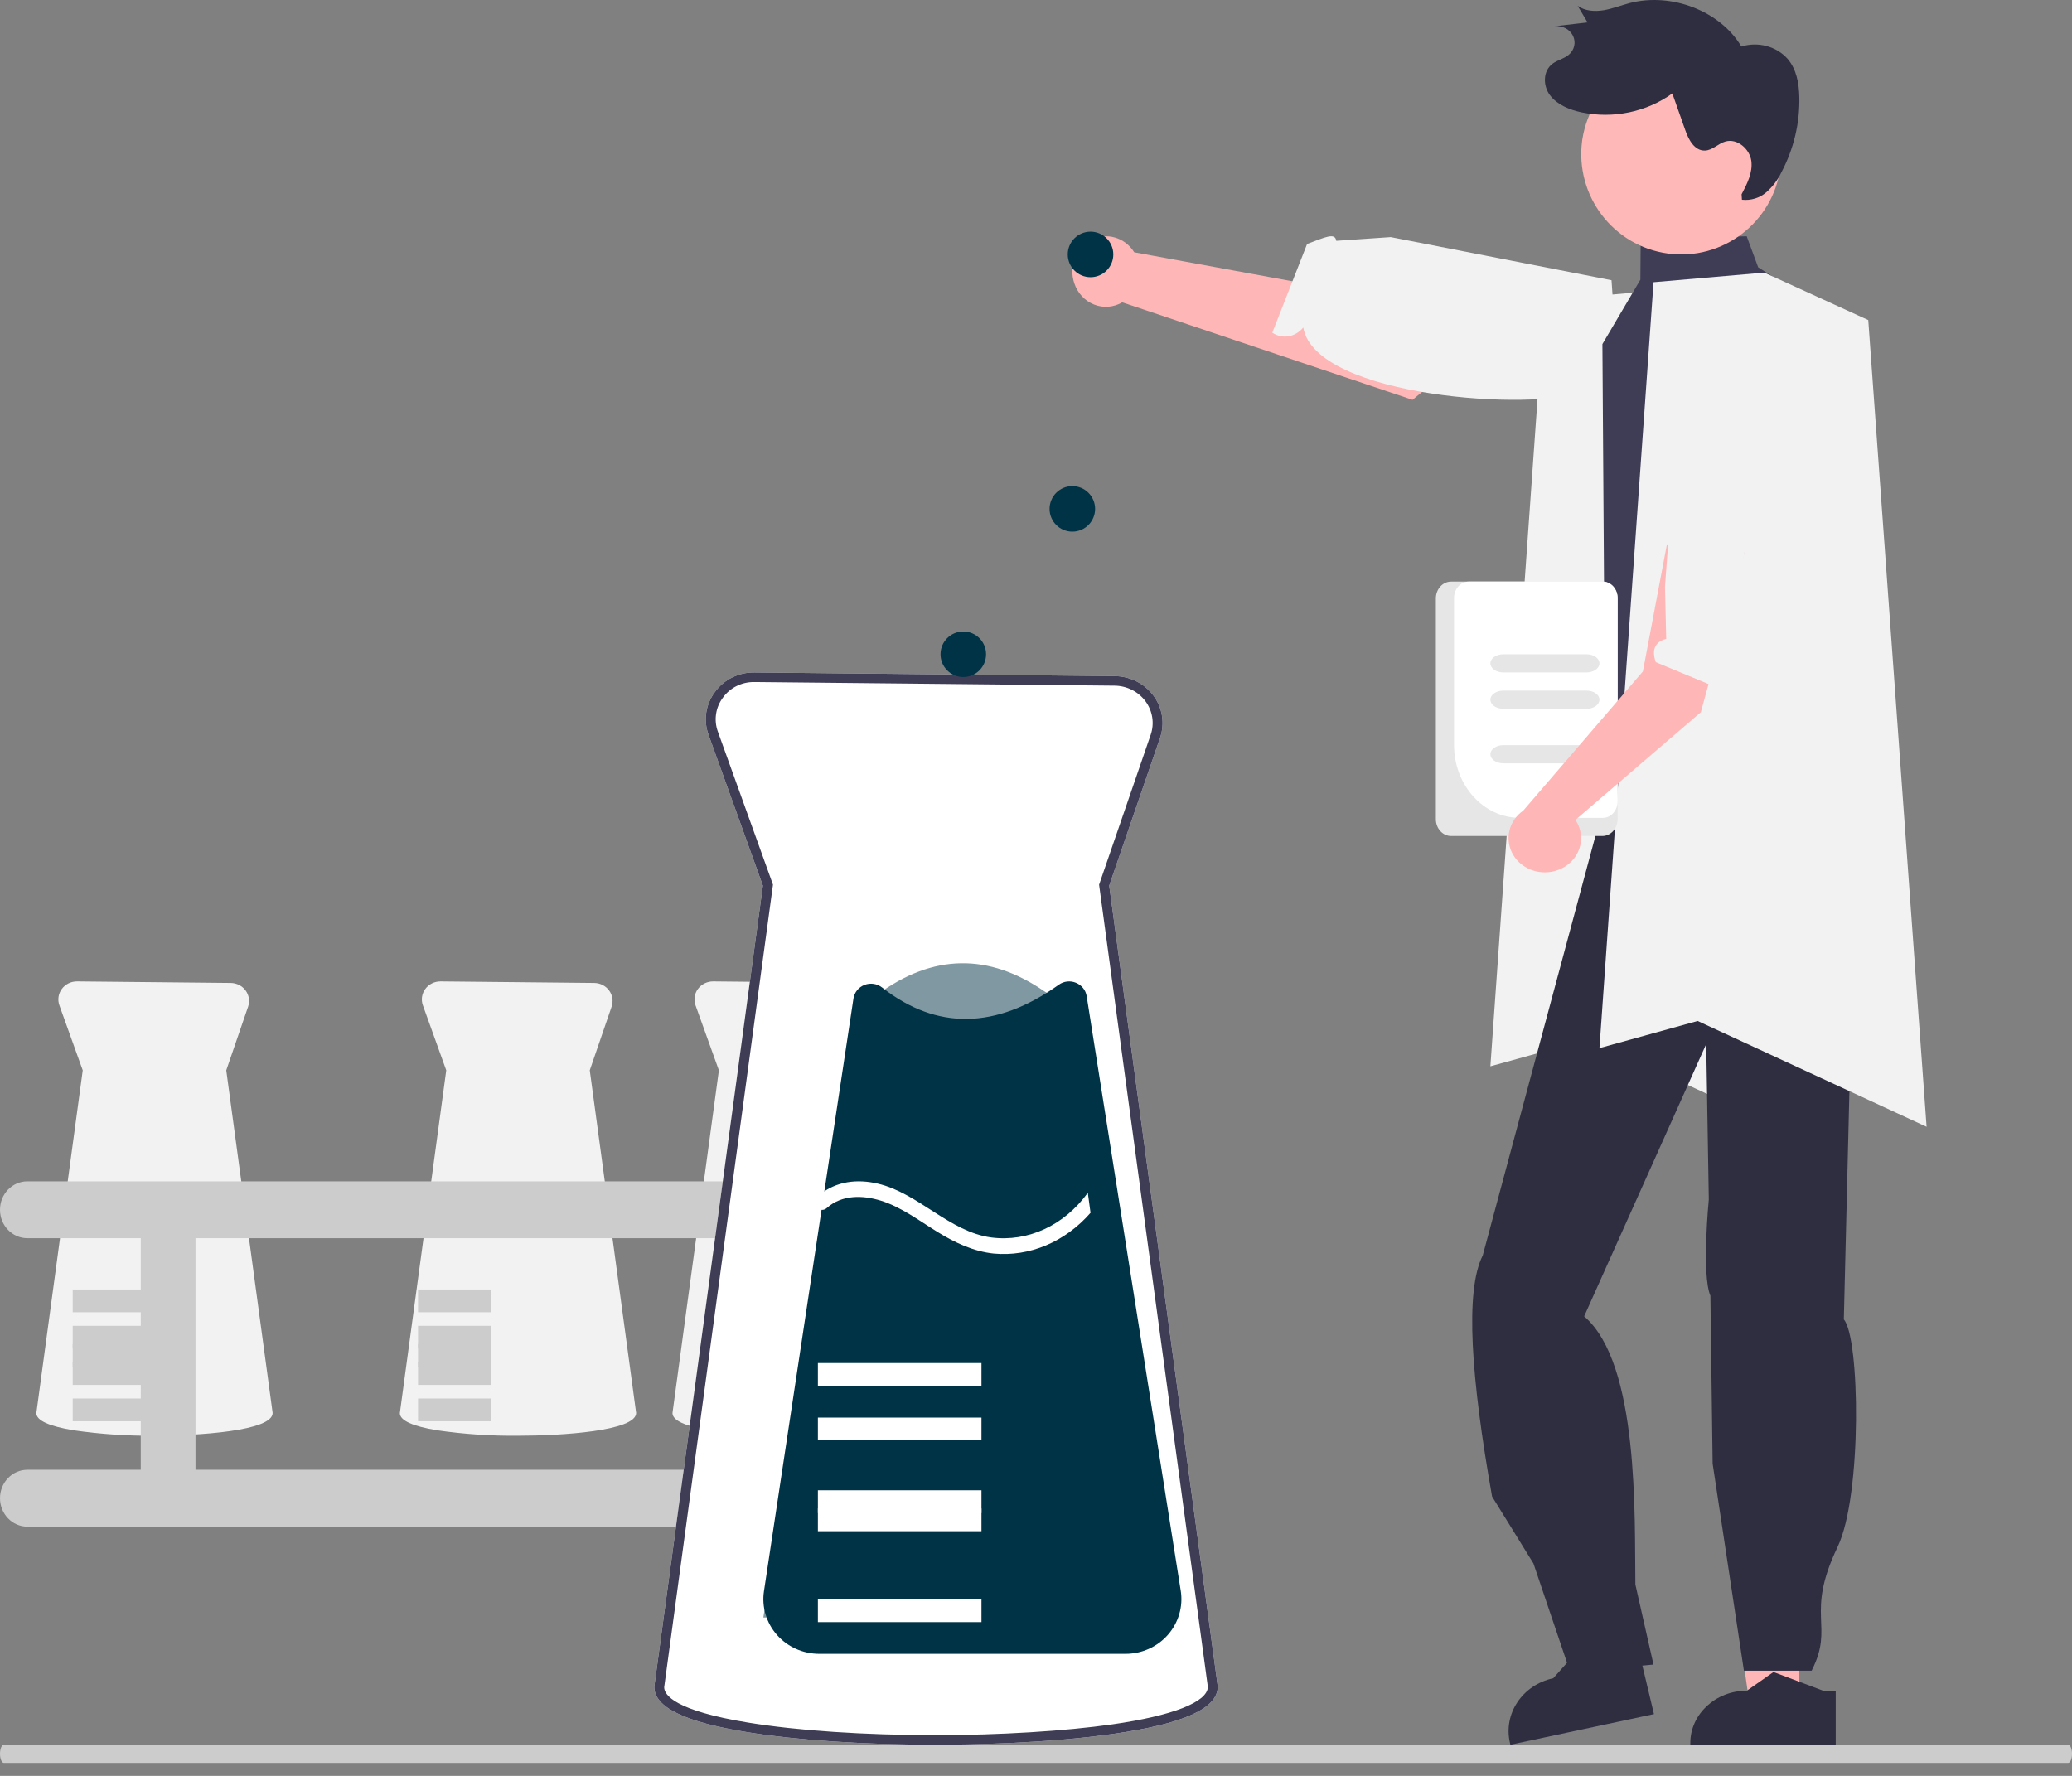 <?xml version="1.0" encoding="UTF-8"?>
<svg width="91px" height="78px" viewBox="0 0 91 78" version="1.1" xmlns="http://www.w3.org/2000/svg" xmlns:xlink="http://www.w3.org/1999/xlink">
    <rect x="0" y="0" width="91" height="78" fill="#808080" stroke="none"/>
    <title>illustration</title>
    <g id="---↳--Results" stroke="none" stroke-width="1" fill="none" fill-rule="evenodd">
        <g id="PP-Lite---My-Study---Results-6---Tablet" transform="translate(-339, -478)" fill-rule="nonzero">
            <g id="Group-5" transform="translate(72, 430)">
                <g id="illustration" transform="translate(267, 48)">
                    <path d="M47.182,12.442 C47.325,12.873 47.642,13.215 48.049,13.376 C48.455,13.538 48.91,13.502 49.289,13.28 L62.036,17.561 L66.254,14.095 L49.813,11.08 C49.404,10.423 48.591,10.19 47.92,10.538 C47.248,10.885 46.931,11.703 47.182,12.442 Z" id="Path" fill="#FFB6B6"></path>
                    <path d="M70.995,16.824 C70.995,16.824 70.883,16.504 69.402,17.199 C67.564,18.061 57.78,17.485 57.238,14.387 C56.882,14.814 56.322,14.907 55.877,14.612 L57.407,10.715 C58.203,10.419 58.636,10.201 58.687,10.577 L61.081,10.414 L70.776,12.308 L71.044,16.194 L70.995,16.824 Z" id="Path" fill="#F2F2F2"></path>
                    <polygon id="Path" fill="#F2F2F2" points="67.833 13.193 72.7 12.772 77.262 14.857 79.825 50.289 69.77 45.641 65.456 46.834"></polygon>
                    <polygon id="Path" fill="#FFB6B6" points="79.026 75.035 76.863 75.035 75.833 67.851 79.026 67.851"></polygon>
                    <path d="M80.623,76.632 L74.237,76.631 L74.237,76.557 C74.237,75.287 75.35,74.257 76.722,74.257 L76.723,74.257 L77.889,73.439 L80.065,74.257 L80.623,74.257 L80.623,76.632 Z" id="Path" fill="#2F2E41"></path>
                    <polygon id="Path" fill="#FFB6B6" points="71.842 73.84 70.141 74.237 67.851 67.639 70.361 67.053"></polygon>
                    <path d="M72.64,75.286 L66.335,76.632 L66.317,76.556 C66.011,75.275 66.861,74.002 68.217,73.712 L68.217,73.712 L69.171,72.64 L71.518,73.008 L72.068,72.89 L72.64,75.286 Z" id="Path" fill="#2F2E41"></path>
                    <path d="M81.617,31.93 C82.496,34.583 82.403,37.462 81.405,40.553 L80.979,57.954 C81.684,58.73 81.792,65.676 80.706,67.942 C79.256,70.968 80.589,71.373 79.564,73.381 L76.591,73.381 L75.217,64.285 L75.119,56.912 C74.725,55.976 75.049,52.684 75.049,52.684 L74.935,45.858 L69.574,57.816 C72.003,59.896 71.784,66.615 71.824,69.595 L72.62,73.111 L68.961,73.439 L67.347,68.67 L65.531,65.731 C64.606,60.524 64.332,56.702 65.121,55.14 L70.502,35.107 L81.617,31.93 Z" id="Path" fill="#2F2E41"></path>
                    <path d="M82.013,30.47 L81.548,29.483 C80.98,25.738 80.418,22.245 81.181,19.103 C81.229,16.36 80.432,13.783 78.217,12.376 L77.218,11.741 L76.713,10.377 L72.057,10.498 L72.043,12.285 L70.376,15.113 L70.376,15.124 L70.48,30.51 L70.94,32.097 L70.246,33.944 L70.614,35.123 L79.793,33.563 L80.86,33.381 C80.984,33.339 81.103,33.284 81.215,33.216 C81.598,32.99 81.898,32.633 82.068,32.204 C82.077,32.179 82.085,32.156 82.094,32.131 C82.166,31.93 82.207,31.719 82.217,31.504 C82.234,31.147 82.163,30.791 82.013,30.47 Z" id="Path" fill="#3F3D56"></path>
                    <path d="M82.219,32.231 C82.21,32.449 82.171,32.664 82.104,32.868 L81.284,33.972 C81.179,34.041 81.068,34.097 80.952,34.139 L79.956,34.325 L81.398,31.185 L78.228,23.149 L82.219,32.231 Z" id="Path" fill="#000000" opacity="0.2"></path>
                    <path d="M6.785,63.06 C5.6,63.072 4.415,62.992 3.242,62.822 C2.15,62.643 1.596,62.388 1.596,62.066 L1.597,62.06 L3.634,47.01 L2.608,44.156 C2.521,43.913 2.561,43.644 2.716,43.435 C2.87,43.226 3.12,43.103 3.386,43.105 L10.132,43.173 C10.393,43.176 10.636,43.299 10.787,43.505 C10.939,43.711 10.979,43.974 10.897,44.214 L9.937,47.01 L11.974,62.06 C11.974,62.851 8.713,63.06 6.785,63.06 Z" id="Path" fill="#F2F2F2"></path>
                    <rect id="Rectangle" fill="#CCCCCC" x="3.193" y="61.425" width="3.193" height="1"></rect>
                    <rect id="Rectangle" fill="#CCCCCC" x="3.193" y="59.829" width="3.193" height="1"></rect>
                    <rect id="Rectangle" fill="#CCCCCC" x="3.193" y="59.03" width="3.193" height="1"></rect>
                    <rect id="Rectangle" fill="#CCCCCC" x="3.193" y="58.232" width="3.193" height="1"></rect>
                    <rect id="Rectangle" fill="#CCCCCC" x="3.193" y="56.636" width="3.193" height="1"></rect>
                    <path d="M34.724,63.06 C33.538,63.072 32.353,62.992 31.181,62.822 C30.089,62.643 29.535,62.388 29.535,62.066 L29.535,62.06 L31.573,47.01 L30.547,44.156 C30.459,43.913 30.499,43.644 30.654,43.435 C30.809,43.226 31.059,43.103 31.324,43.105 L38.071,43.173 C38.331,43.176 38.575,43.299 38.726,43.505 C38.877,43.711 38.918,43.974 38.836,44.214 L37.875,47.01 L39.912,62.06 C39.913,62.851 36.651,63.06 34.724,63.06 Z" id="Path" fill="#F2F2F2"></path>
                    <rect id="Rectangle" fill="#CCCCCC" x="31.132" y="61.425" width="3.193" height="1"></rect>
                    <rect id="Rectangle" fill="#CCCCCC" x="31.132" y="59.829" width="3.193" height="1"></rect>
                    <rect id="Rectangle" fill="#CCCCCC" x="31.132" y="59.03" width="3.193" height="1"></rect>
                    <rect id="Rectangle" fill="#CCCCCC" x="31.132" y="58.232" width="3.193" height="1"></rect>
                    <rect id="Rectangle" fill="#CCCCCC" x="31.132" y="56.636" width="3.193" height="1"></rect>
                    <path d="M22.75,63.06 C21.565,63.072 20.38,62.992 19.207,62.822 C18.115,62.643 17.561,62.388 17.561,62.066 L17.562,62.06 L19.599,47.01 L18.573,44.156 C18.485,43.913 18.526,43.644 18.68,43.435 C18.835,43.226 19.085,43.103 19.351,43.105 L26.097,43.173 C26.358,43.176 26.601,43.299 26.752,43.505 C26.904,43.711 26.944,43.974 26.862,44.214 L25.902,47.01 L27.939,62.06 C27.939,62.851 24.677,63.06 22.75,63.06 Z" id="Path" fill="#F2F2F2"></path>
                    <rect id="Rectangle" fill="#CCCCCC" x="18.36" y="61.425" width="3.193" height="1"></rect>
                    <rect id="Rectangle" fill="#CCCCCC" x="18.36" y="59.829" width="3.193" height="1"></rect>
                    <rect id="Rectangle" fill="#CCCCCC" x="18.36" y="59.03" width="3.193" height="1"></rect>
                    <rect id="Rectangle" fill="#CCCCCC" x="18.36" y="58.232" width="3.193" height="1"></rect>
                    <rect id="Rectangle" fill="#CCCCCC" x="18.36" y="56.636" width="3.193" height="1"></rect>
                    <path d="M41.902,64.555 L36.063,64.555 L36.063,54.384 L41.902,54.384 C42.566,54.384 43.104,53.825 43.104,53.135 C43.104,52.445 42.566,51.886 41.902,51.886 L1.202,51.886 C0.538,51.886 0,52.445 0,53.135 C0,53.825 0.538,54.384 1.202,54.384 L6.182,54.384 L6.182,64.555 L1.202,64.555 C0.538,64.555 0,65.114 0,65.804 C0,66.493 0.538,67.053 1.202,67.053 L41.902,67.053 C42.332,67.053 42.729,66.815 42.944,66.429 C43.159,66.042 43.159,65.565 42.944,65.179 C42.729,64.792 42.332,64.554 41.902,64.555 L41.902,64.555 Z M8.586,64.555 L8.586,54.384 L33.659,54.384 L33.659,64.555 L8.586,64.555 Z" id="Shape" fill="#CCCCCC"></path>
                    <path d="M41.11,76.632 C37.935,76.632 34.974,76.433 32.773,76.072 C30.057,75.627 28.737,74.98 28.737,74.095 L28.738,74.067 L33.505,38.902 L31.119,32.274 C30.886,31.641 30.991,30.937 31.399,30.394 C31.798,29.842 32.455,29.52 33.151,29.536 L48.954,29.695 C49.634,29.702 50.269,30.023 50.663,30.559 C51.057,31.095 51.164,31.782 50.949,32.406 L48.715,38.899 L53.482,74.067 L53.482,74.081 C53.483,75.036 51.988,75.713 48.913,76.153 C45.892,76.585 42.45,76.632 41.11,76.632 Z" id="Path" fill="#FFFFFF"></path>
                    <path d="M41.11,76.632 C37.935,76.632 34.974,76.433 32.773,76.072 C30.057,75.627 28.737,74.98 28.737,74.095 L28.738,74.067 L33.505,38.902 L31.119,32.274 C30.886,31.641 30.991,30.937 31.399,30.394 C31.798,29.842 32.455,29.52 33.151,29.536 L48.954,29.695 C49.634,29.702 50.269,30.023 50.663,30.559 C51.057,31.095 51.164,31.782 50.949,32.406 L48.715,38.899 L53.482,74.067 L53.482,74.081 C53.483,75.036 51.988,75.713 48.913,76.153 C45.892,76.585 42.45,76.632 41.11,76.632 Z M33.107,29.956 C32.567,29.955 32.061,30.21 31.752,30.639 C31.427,31.071 31.344,31.631 31.529,32.135 L33.949,38.857 L33.942,38.907 L29.17,74.109 C29.171,74.453 29.648,75.133 32.845,75.657 C35.024,76.014 37.959,76.211 41.11,76.211 C43.88,76.211 46.773,76.034 48.85,75.737 C51.502,75.358 53.03,74.759 53.048,74.094 L48.271,38.858 L50.537,32.273 C50.708,31.776 50.623,31.23 50.31,30.803 C49.996,30.377 49.49,30.121 48.95,30.116 L33.144,29.956 C33.131,29.956 33.119,29.956 33.107,29.956 Z" id="Shape" fill="#3F3D56"></path>
                    <path d="M51.088,71.044 L33.526,71.044 L36.31,52.353 L36.386,51.838 L37.546,44.057 C37.617,43.582 38.167,43.951 38.556,43.666 C40.972,41.9 43.417,41.849 45.883,43.551 C46.264,43.814 46.791,43.506 46.862,43.962 L48.08,51.767 L48.198,52.521 L51.088,71.044 Z" id="Path" fill="#003346" opacity="0.5"></path>
                    <path d="M49.432,72.64 L35.98,72.64 C35.267,72.64 34.589,72.336 34.122,71.807 C33.656,71.278 33.448,70.576 33.553,69.885 L37.483,43.856 C37.524,43.586 37.71,43.357 37.971,43.258 C38.231,43.158 38.526,43.203 38.744,43.375 C41.139,45.254 43.75,45.212 46.503,43.25 C46.72,43.094 47.004,43.062 47.252,43.164 C47.505,43.266 47.685,43.49 47.726,43.755 L51.857,69.869 C51.967,70.562 51.761,71.268 51.295,71.801 C50.829,72.334 50.148,72.64 49.432,72.64 L49.432,72.64 Z" id="Path" fill="#003346"></path>
                    <rect id="Rectangle" fill="#FFFFFF" x="35.921" y="70.246" width="7.184" height="1"></rect>
                    <rect id="Rectangle" fill="#FFFFFF" x="35.921" y="66.254" width="7.184" height="1"></rect>
                    <rect id="Rectangle" fill="#FFFFFF" x="35.921" y="65.456" width="7.184" height="1"></rect>
                    <rect id="Rectangle" fill="#FFFFFF" x="35.921" y="62.263" width="7.184" height="1"></rect>
                    <rect id="Rectangle" fill="#FFFFFF" x="35.921" y="59.868" width="7.184" height="1"></rect>
                    <path d="M47.895,53.27 C46.773,54.551 45.22,55.205 43.644,55.059 C42.755,54.966 41.945,54.585 41.165,54.104 C40.359,53.607 39.579,53.014 38.687,52.736 C37.905,52.493 36.978,52.461 36.307,53.062 C36.194,53.162 36.038,53.167 35.921,53.074 L35.997,52.473 C36.745,51.872 37.654,51.779 38.544,51.985 C40.337,52.401 41.698,54.107 43.535,54.352 C45.145,54.56 46.738,53.824 47.774,52.392 L47.776,52.389 L47.895,53.27 Z" id="Path" fill="#FFFFFF"></path>
                    <path d="M91,77.031 C91,77.137 90.982,77.238 90.95,77.313 C90.919,77.388 90.875,77.43 90.83,77.43 L0.17,77.43 C0.076,77.43 0,77.251 0,77.031 C0,76.81 0.076,76.632 0.17,76.632 L90.83,76.632 C90.875,76.631 90.919,76.673 90.95,76.748 C90.982,76.823 91,76.925 91,77.031 L91,77.031 Z" id="Path" fill="#CCCCCC"></path>
                    <polygon id="Path" fill="#F2F2F2" points="72.622 12.395 77.489 11.974 82.052 14.059 84.614 49.491 74.559 44.843 70.246 46.036"></polygon>
                    <circle id="Oval" fill="#003346" cx="47.895" cy="11.175" r="1"></circle>
                    <circle id="Oval" fill="#003346" cx="47.096" cy="22.351" r="1"></circle>
                    <circle id="Oval" fill="#003346" cx="42.307" cy="28.737" r="1"></circle>
                    <path d="M63.061,35.979 L63.061,26.284 C63.062,25.875 63.362,25.544 63.733,25.544 L70.373,25.544 C70.743,25.544 71.043,25.875 71.044,26.284 L71.044,35.979 C71.043,36.388 70.743,36.719 70.373,36.719 L63.733,36.719 C63.362,36.719 63.062,36.388 63.061,35.979 L63.061,35.979 Z" id="Path" fill="#E6E6E6"></path>
                    <path d="M63.86,32.721 L63.86,26.262 C63.86,25.866 64.15,25.544 64.508,25.544 L70.395,25.544 C70.753,25.544 71.043,25.866 71.044,26.262 L71.044,35.203 C71.043,35.599 70.753,35.921 70.395,35.921 L66.748,35.921 C65.154,35.919 63.861,34.488 63.86,32.721 L63.86,32.721 Z" id="Path" fill="#FFFFFF"></path>
                    <path d="M65.456,29.136 C65.456,28.916 65.71,28.737 66.023,28.737 L69.678,28.737 C69.992,28.737 70.246,28.916 70.246,29.136 C70.246,29.356 69.992,29.535 69.678,29.535 L66.023,29.535 C65.71,29.535 65.456,29.356 65.456,29.136 L65.456,29.136 Z" id="Path" fill="#E6E6E6"></path>
                    <path d="M65.456,30.732 C65.456,30.512 65.71,30.334 66.023,30.333 L69.678,30.333 C69.992,30.333 70.246,30.512 70.246,30.732 C70.246,30.953 69.992,31.132 69.678,31.132 L66.023,31.132 C65.71,31.131 65.456,30.953 65.456,30.732 L65.456,30.732 Z" id="Path" fill="#E6E6E6"></path>
                    <path d="M65.456,33.127 C65.456,32.907 65.71,32.728 66.023,32.728 L69.678,32.728 C69.992,32.728 70.246,32.907 70.246,33.127 C70.246,33.348 69.992,33.526 69.678,33.526 L66.023,33.526 C65.71,33.526 65.456,33.348 65.456,33.127 L65.456,33.127 Z" id="Path" fill="#E6E6E6"></path>
                    <path d="M68.463,38.198 C68.895,38.029 69.227,37.687 69.367,37.265 C69.508,36.843 69.444,36.384 69.192,36.011 L74.699,31.281 L76.632,24.217 L73.202,23.947 L72.154,29.491 L66.902,35.601 C66.253,36.053 66.064,36.892 66.462,37.555 C66.86,38.217 67.72,38.493 68.463,38.198 L68.463,38.198 Z" id="Path" fill="#FFB6B6"></path>
                    <path d="M76.991,18.376 C76.991,18.376 77.65,18.387 77.353,19.848 C77.115,21.017 76.213,27.6 75.493,29.072 C75.832,29.385 75.93,29.904 75.73,30.333 L72.721,29.084 C72.458,28.353 72.898,28.126 73.179,28.061 L73.124,25.769 L73.555,19.928 L76.514,18.36 L76.991,18.376 Z" id="Path" fill="#F2F2F2"></path>
                    <path d="M78.194,7.363 C77.865,9.775 75.651,11.463 73.249,11.135 C70.846,10.806 69.163,8.586 69.487,6.173 L69.496,6.11 C69.875,3.732 72.083,2.098 74.458,2.44 C76.832,2.782 78.495,4.973 78.193,7.362 L78.194,7.363 Z" id="Path" fill="#FFB8B8"></path>
                    <path d="M76.488,8.534 C76.733,8.072 76.985,7.575 76.916,7.064 C76.847,6.553 76.307,6.064 75.776,6.216 C75.458,6.307 75.218,6.597 74.886,6.612 C74.43,6.633 74.168,6.148 74.026,5.745 L73.447,4.104 C72.321,4.917 70.863,5.223 69.469,4.937 C68.932,4.823 68.389,4.601 68.074,4.182 C67.758,3.762 67.76,3.112 68.193,2.794 C68.405,2.639 68.687,2.58 68.89,2.414 C69.148,2.202 69.226,1.859 69.082,1.569 C68.939,1.279 68.607,1.11 68.266,1.154 L69.724,0.985 L69.289,0.256 C69.602,0.485 70.038,0.516 70.43,0.45 C70.822,0.385 71.192,0.235 71.575,0.135 C73.417,-0.344 75.558,0.489 76.478,2.044 C77.213,1.817 78.022,2.034 78.513,2.589 C78.903,3.048 79.009,3.661 79.024,4.246 C79.053,5.398 78.782,6.54 78.234,7.575 C78.077,7.904 77.852,8.201 77.57,8.448 C77.284,8.697 76.894,8.815 76.504,8.772" id="Path" fill="#2F2E41"></path>
                </g>
            </g>
        </g>
    </g>
</svg>